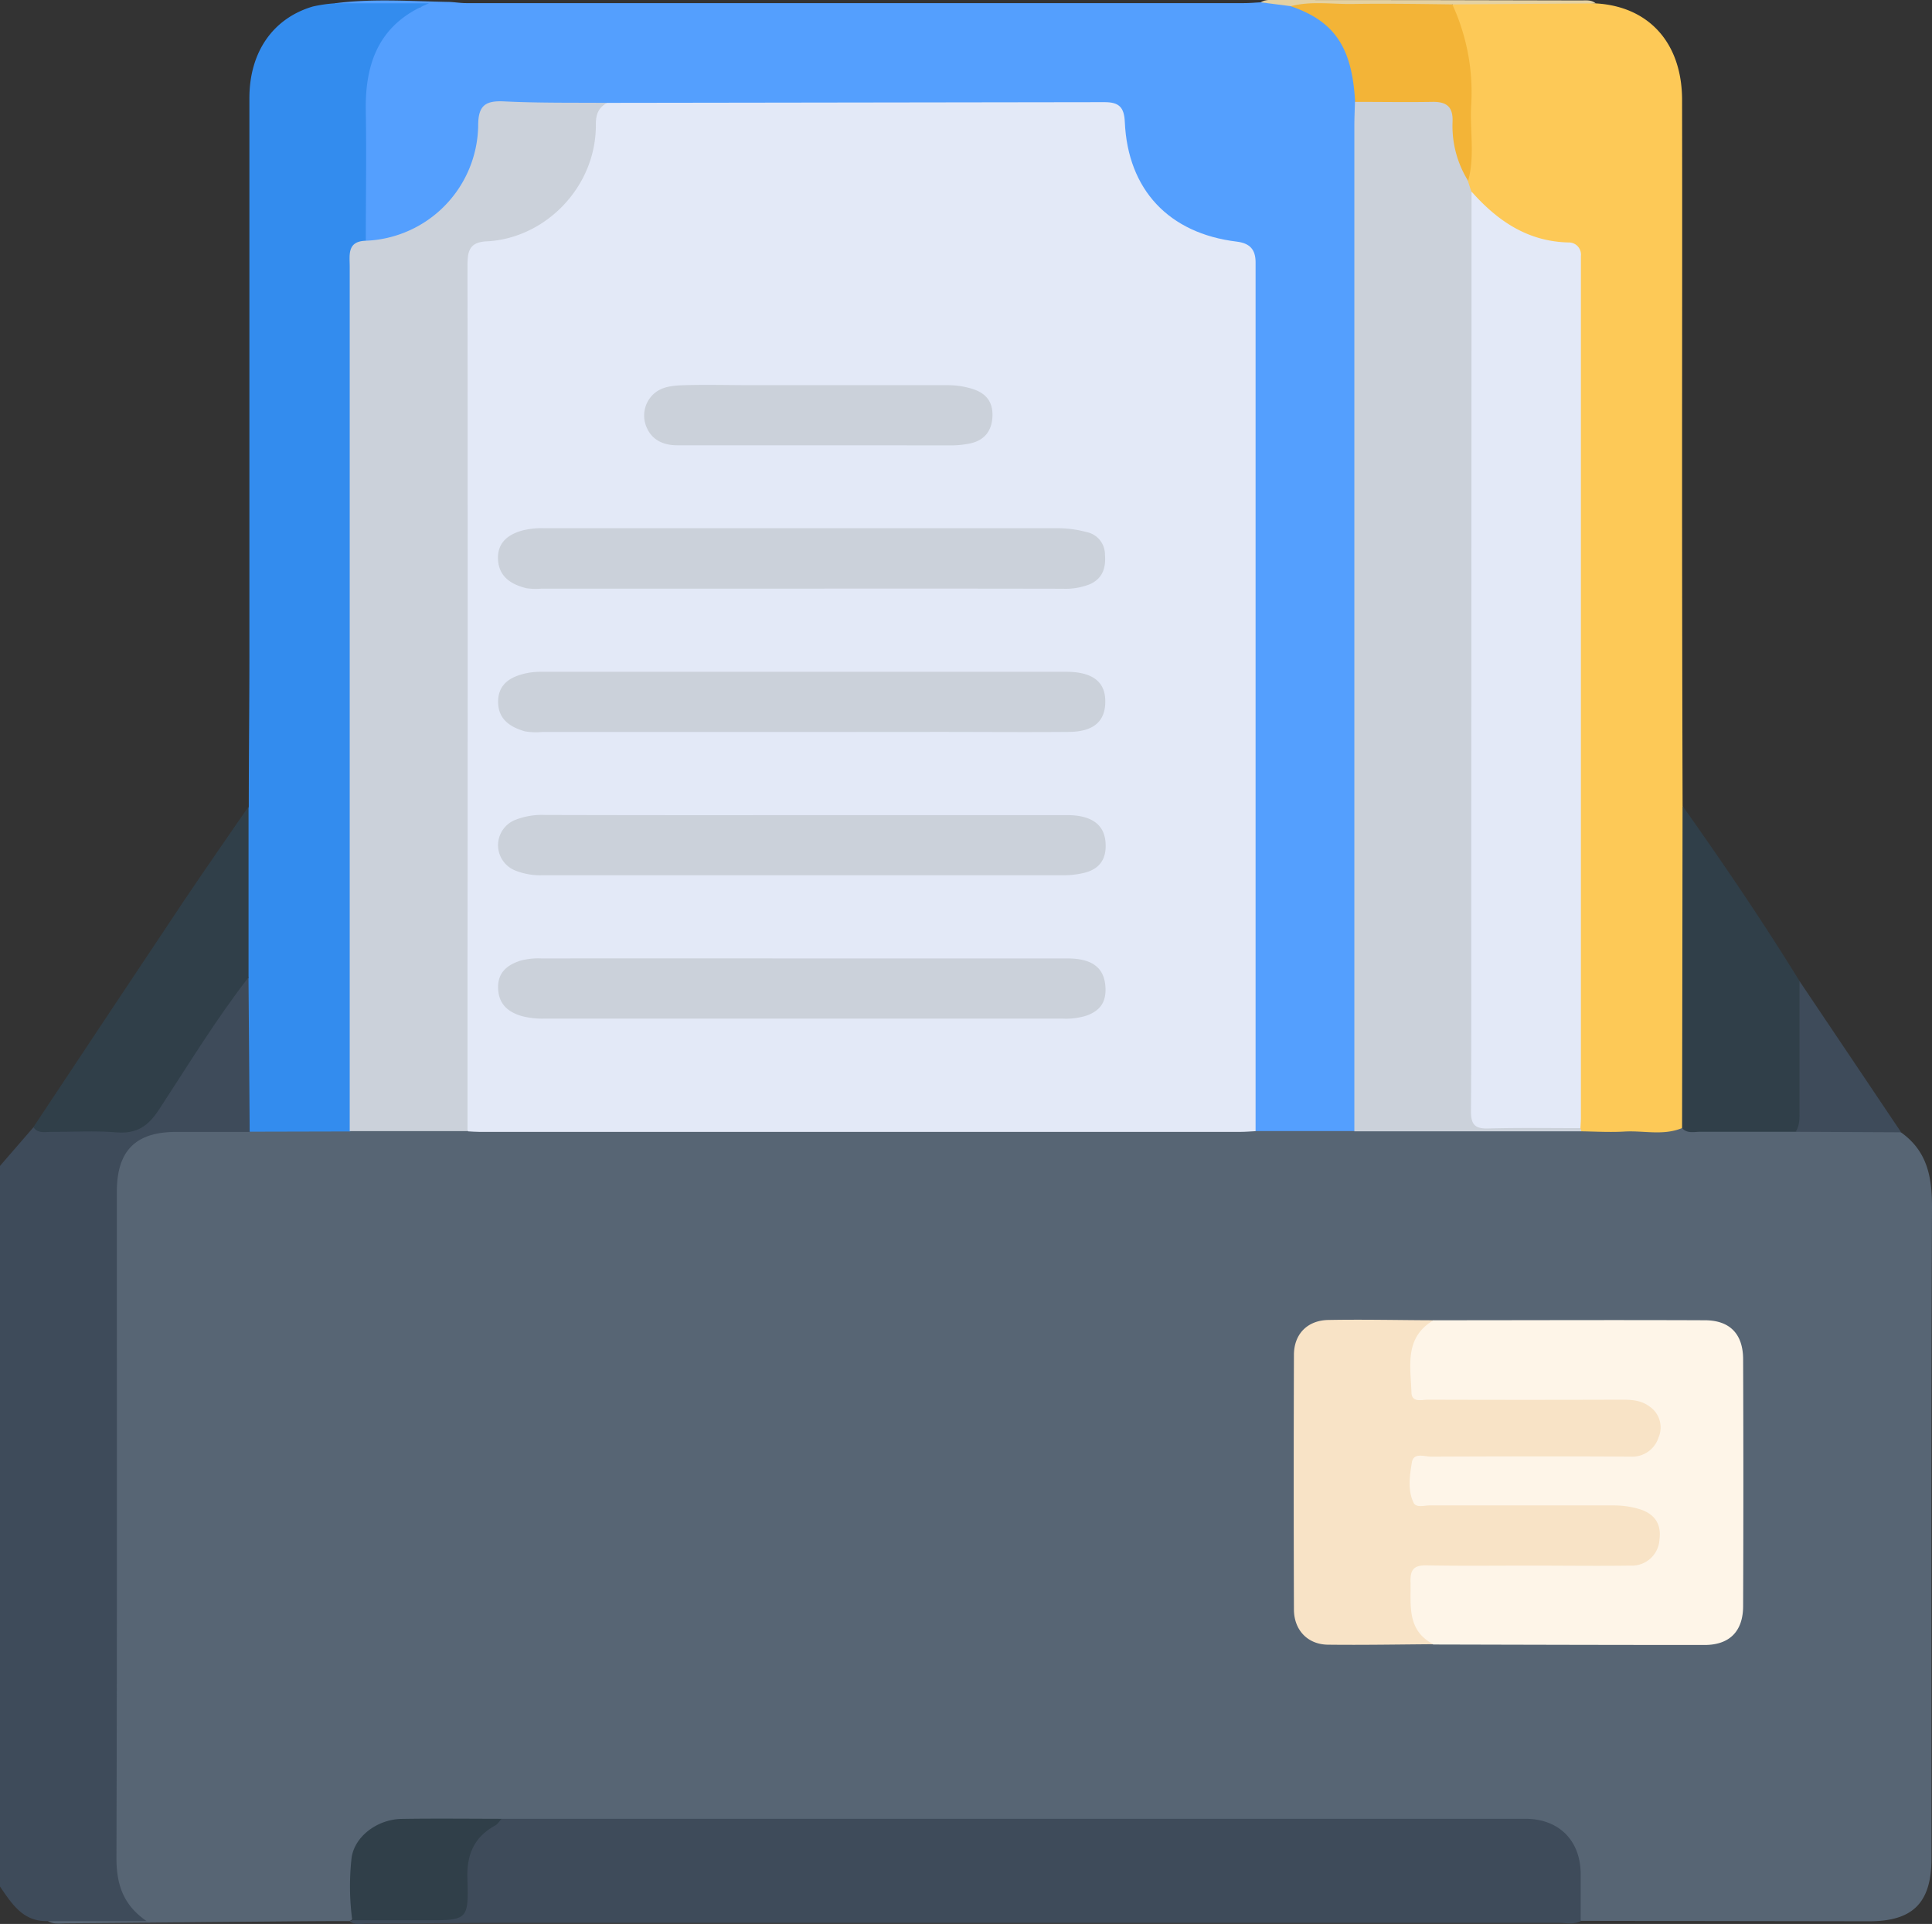 <svg xmlns="http://www.w3.org/2000/svg" viewBox="0 0 408.64 406.99"><rect x="0" y="0" width="408.64" height="406.99" fill="#333333" stroke="none"/><defs><style>.cls-1{fill:#3e4b5a;}.cls-2{fill:#576574;}.cls-3{fill:#549ffe;}.cls-4{fill:#fdc957;}.cls-5{fill:#338cee;}.cls-6{fill:#303f49;}.cls-7{fill:#e4d1a2;}.cls-8{fill:#e3e9f7;}.cls-9{fill:#cbd1da;}.cls-10{fill:#fef5e8;}.cls-11{fill:#f8e3c6;}.cls-12{fill:#f3b437;}</style></defs><g id="Слой_2" data-name="Слой 2"><g id="Layer_1" data-name="Layer 1"><path class="cls-1" d="M10.11,406.39c-5.25.17-7.61-3.67-10.11-7.31V246.64l7.07-8.17c6.08-.22,12.17-.11,18.25,0a7.33,7.33,0,0,0,6.9-3.68c5.58-8.53,11.2-17,17-25.4.8-1.15,1.5-4.53,4.21-1.65,1,10,.5,20,.24,30a3.39,3.39,0,0,1-.72,1.82c-1.83,1.48-4,1.13-6.12,1.18-3.59.07-7.18-.08-10.76.06-5.82.22-9.35,3.56-10,9.34a52,52,0,0,0-.13,5.58q0,67.6-.06,135.21c0,5.32.6,10.06,5.13,13.51a2.26,2.26,0,0,1,.74,2.28C24.61,406.5,17.37,406.94,10.11,406.39Z"/><path class="cls-2" d="M10.11,406.39H31c-5-3.45-6.39-7.84-6.37-13.49.15-46.92.08-93.83.08-140.75,0-8.7,3.95-12.69,12.51-12.7l15.55,0c1.26-1.22,2.88-1.18,4.45-1.18,5.66,0,11.32-.14,17,.06q12.42-.24,24.84,0c2.25-.22,4.51-.11,6.76-.11h154.5a46.91,46.91,0,0,1,5.17.11c7-.13,14-.16,21,0,15.84-.35,31.68.25,47.52,0,7.25-.29,14.51.14,21.76-.34,7.94.51,15.9.08,23.84.26,5.44,0,10.89,0,16.34,0a13,13,0,0,1,6.16,1.31c5.58,4,6.56,9.5,6.53,16-.2,45.84-.1,91.69-.11,137.53,0,9.4-3.88,13.34-13.19,13.34l-61-.09c-1.93-2.14-1.26-4.79-1.29-7.25C333,389.33,329.7,386,319.81,386q-105.51,0-211,0c-.67,0-1.33,0-2,0q-10.68-.35-21.37,0c-6.31.21-9.83,4.08-10.06,10.38-.11,3,.38,6.07-.47,9.06a1.79,1.79,0,0,1-1,.95c-5.69,0-11.38.05-17.07.1-14.15.12-28.31.27-42.47.37C13,406.84,11.47,407.19,10.11,406.39Z"/><path class="cls-3" d="M286.47,239.27H265.55c-1.67-2.25-1.07-4.87-1.07-7.34q-.06-84.76,0-169.52c0-1.46,0-2.92,0-4.39-.17-4.27-.76-5-5-5.79-12.62-2.52-20-10-22.41-22.83-1.24-6.55-1.24-6.57-7.81-6.57-33.36,0-66.72,0-100.08,0-7.42-.27-14.84,0-22.25-.14-3.26-.08-4.29,1.34-4.54,4.47C101.38,39.67,93.48,49,82,51.52c-1.67.36-3.38.9-4.91-.44a3.43,3.43,0,0,1-.68-1.85c-.21-10.6-.81-21.24.24-31.79.92-9.14,5.77-14.48,13-16.1-5,1.17-10.14.57-15.21.62C73.12,2,71.74,1.91,70.82.7,78.73-.33,86.67.25,94.6.4c1.32,0,2.64.26,4,.26q82.26,0,164.51,0c1.19,0,2.38-.11,3.57-.17a23.93,23.93,0,0,1,6.49.31c7.12,1,13.32,8,14.27,16,.23,2,.07,4,.27,5.95.18,43.72.05,87.44.08,131.16q0,39.26,0,78.53C287.73,234.74,288.27,237.24,286.47,239.27Z"/><path class="cls-4" d="M355.78,238.63c-4,1.66-8.11.5-12.17.74-3,.18-6.1,0-9.15-.05a4.19,4.19,0,0,1-.91-1.22c-.74-2.34-.46-4.75-.46-7.13q0-84.74,0-169.46c0-1.6-.05-3.2,0-4.79.06-2.73-1.14-4.1-3.91-4.46a26.48,26.48,0,0,1-18.07-10.61,5.55,5.55,0,0,1-1.21-3.47c-.07-11.44,1.48-23-2.61-34.14-.41-1.13-1.07-2.53.39-3.57,10,.1,19.93-.37,29.89.25,11.22.66,18.19,8.38,18.21,20.42.05,25.89,0,51.77,0,77.66q0,35.83.11,71.68a17.29,17.29,0,0,1,1.31,7.36c0,18.13,0,36.27,0,54.4C357.15,234.43,357.62,236.8,355.78,238.63Z"/><path class="cls-5" d="M70.82.7H90.75C80.33,4.92,77.18,13.12,77.37,23.47c.16,9.17,0,18.35,0,27.53-2,2.63-1.87,5.7-1.87,8.77q0,86.19,0,172.37c0,2.46.6,5.12-1.43,7.21l-21.26.05q-.12-16.34-.25-32.66c-1.28-1.42-1.14-3.2-1.15-4.9,0-8.34,0-16.68,0-25a16.41,16.41,0,0,1,1.21-6.19c0-10.76.13-21.52.13-32.28q0-58.8,0-117.6c0-9.77,5-16.91,13.41-19.39A30.26,30.26,0,0,1,70.82.7Z"/><path class="cls-1" d="M106.09,384.75q108.29,0,216.56,0c7.09,0,11.66,4.62,11.68,11.66,0,3.32,0,6.65,0,10-1.52.75-3.14.36-4.7.36l-222.42,0c-9.83,0-19.66.12-29.49.14-1.28,0-2.67.43-3.84-.53a1.12,1.12,0,0,0,.59-.17c1.42-1.33,3.22-1.05,4.91-1.08,4.91-.06,9.82-.05,14.73,0,2.49,0,3.69-1,3.62-3.55,0-1.46.07-2.92,0-4.38C97.47,391,100.1,386.73,106.09,384.75Z"/><path class="cls-6" d="M355.78,238.63q.06-34.08.1-68.15c8.57,12.13,16.95,24.39,24.73,37.05a17.23,17.23,0,0,1,1.29,7.31c-.07,6.46,0,12.92-.06,19.37,0,2,.08,4-2,5.21-6.77,0-13.53,0-20.29,0C358.23,239.43,356.82,239.83,355.78,238.63Z"/><path class="cls-6" d="M52.57,170.62l0,36.12c-6.9,8.91-12.75,18.53-18.91,27.94-2.3,3.52-4.69,5.21-9,4.86-4.62-.38-9.3-.07-13.95-.1-1.28,0-2.71.39-3.65-1q15.92-24,31.86-47.91C43.4,183.87,48,177.27,52.57,170.62Z"/><path class="cls-1" d="M379.8,239.42c.93-1.42.81-3,.81-4.59q0-13.65,0-27.3l21.5,32Z"/><path class="cls-7" d="M337.54.72,307.16.93c-1.55,1.38-3.47,1.16-5.29,1.13-9.64-.15-19.29.61-28.89-.76L266.64.49C267.74-.19,269,0,270.13,0q32,0,64,.09C335.27.13,336.51-.16,337.54.72Z"/><path class="cls-8" d="M128.41,21.76q52.6-.06,105.21-.15c3,0,4.15,1,4.29,4.18.63,14.36,9.34,23.59,23.66,25.32,2.78.34,4,1.66,4,4.39,0,.66,0,1.33,0,2q0,90.89,0,181.79c-1.06.05-2.12.15-3.18.15h-161c-.8,0-1.59-.07-2.39-.11-1.46-1.5-1.25-3.43-1.26-5.27q0-88.45,0-176.93c0-5.52.83-6.39,6.18-7.35,12.22-2.18,19.79-10.36,20.91-22.68C125,24.59,125.29,22.24,128.41,21.76Z"/><path class="cls-9" d="M128.41,21.76c-1.83,1-2.4,2.46-2.38,4.57.1,13.16-10.65,24.14-23.15,24.73-3.83.19-4,2.39-4,5.34q.08,75.53,0,151,0,15.94,0,31.88l-24.91,0q0-91.42,0-182.84c0-2.47-.59-5.35,3.3-5.51a24.74,24.74,0,0,0,23.87-24.37c0-4.12,1.41-5.28,5.32-5.12C113.84,21.81,121.13,21.7,128.41,21.76Z"/><path class="cls-9" d="M334.28,238.65a2.66,2.66,0,0,1,.18.67l-48,0q0-106.29,0-212.58c0-1.72.08-3.45.13-5.17,1.66-1.49,3.72-1.1,5.65-1.12,3.69,0,7.38-.17,11.06.11,2.4.18,4.65,1,4.78,3.78.22,4.78,1.91,9.27,2.42,14l.72,2.26c1.43,2.57,1.24,5.38,1.24,8.17q0,90.15,0,180.29c0,9.19-.32,8.16,8.53,8.43C325.44,237.56,330.06,236.21,334.28,238.65Z"/><path class="cls-10" d="M303.21,279.29c19.13,0,38.25-.08,57.37,0,5.29,0,8.09,2.89,8.11,8.23q.1,26.1,0,52.21c0,5.33-2.85,8.24-8.11,8.25-19.13,0-38.25-.05-57.38-.1-4.23-.89-5.71-3.84-6-7.81-.61-9.36,0-10.05,9.32-10.05h34.28a16.18,16.18,0,0,0,5.14-.47,4.68,4.68,0,0,0,3.54-4.33c.16-2.31-1.1-3.72-3.13-4.56a16.77,16.77,0,0,0-6.66-.93c-11.83,0-23.65,0-35.47,0-6.38,0-9.3-4.84-6.55-10.64,1-2.11,2.93-2.1,4.77-2.13,6.11-.13,12.22-.05,18.33-.06h20.73a15.86,15.86,0,0,0,4.35-.33,4.44,4.44,0,0,0,3.66-4.17c.15-2.37-1.3-3.67-3.3-4.44a14.88,14.88,0,0,0-5.52-.56c-12.09,0-24.18,0-36.27,0-6.6,0-7.21-.73-7.28-7.35C297.12,285.21,297.63,280.84,303.21,279.29Z"/><path class="cls-11" d="M303.21,279.29c-6.22,3.66-4.85,9.71-4.67,15.29.07,2.19,2.18,1.51,3.49,1.51q20.54.07,41.06,0c2,0,3.94.11,5.69,1.36a5.37,5.37,0,0,1,2,6.69,5.83,5.83,0,0,1-5.81,4c-14.08-.09-28.17-.06-42.26,0-1.42,0-3.72-.95-4.08,1.21-.46,2.81-.94,5.86.37,8.56.52,1.09,2.21.55,3.36.55q19.55,0,39.07,0a18.73,18.73,0,0,1,5.09.71c3.37.95,4.92,3.12,4.48,6.48a5.85,5.85,0,0,1-6.2,5.54c-7,.1-14.08,0-21.13,0-7.31,0-14.62.09-21.92-.05-2.63-.05-3.47.84-3.41,3.43.11,5-.83,10.31,4.83,13.25-7.44.05-14.88.19-22.32.1-4.27-.06-7.15-3.09-7.17-7.44q-.09-26.92,0-53.86c0-4.32,2.75-7.27,7.19-7.39C288.33,279.09,295.77,279.27,303.21,279.29Z"/><path class="cls-6" d="M106.09,384.75c-.44.47-.79,1.11-1.33,1.4-4.43,2.44-6.06,6.09-5.9,11.15.28,8.91.08,8.92-8.85,8.92-5.17,0-10.33,0-15.5,0a53.81,53.81,0,0,1-.2-12.68c.32-4.78,5.3-8.7,10.7-8.77C92,384.66,99.07,384.74,106.09,384.75Z"/><path class="cls-12" d="M310.53,38.27a22,22,0,0,1-3.3-12.51c.13-3.16-1.24-4.26-4.26-4.21-5.45.09-10.9,0-16.35,0C286,10,282.26,4.48,273,1.31c4.31-1.13,8.7-.4,13.06-.47,7-.11,14.08,0,21.12.09a44.39,44.39,0,0,1,4,21.21C310.85,27.51,312,32.94,310.53,38.27Z"/><path class="cls-8" d="M334.28,238.65c-6.51,0-13-.11-19.53.07-2.8.08-3.63-.86-3.62-3.63.11-16.75.05-33.49.06-50.24l.06-144.32c5.46,6.17,11.84,10.55,20.47,10.76a2.57,2.57,0,0,1,2.66,2.87c0,.66,0,1.32,0,2V236.26C334.39,237.06,334.32,237.85,334.28,238.65Z"/><path class="cls-9" d="M169.53,202.75q28.11,0,56.21,0c5.54,0,8,2.15,8.09,6.48.06,3-1.35,4.64-4,5.61a14.49,14.49,0,0,1-5.09.64H115.07a16.8,16.8,0,0,1-4.71-.54c-3-.88-4.88-2.59-5-5.83-.15-3.41,2-5.06,4.86-5.93a14.76,14.76,0,0,1,4.31-.43Q142,202.73,169.53,202.75Z"/><path class="cls-9" d="M169.15,154.85H114.56a13.21,13.21,0,0,1-3.57-.15c-2.94-.86-5.46-2.4-5.62-5.87s1.81-5.29,5-6.18a14.52,14.52,0,0,1,3.91-.54q55.59,0,111.19,0c5.45,0,8.14,2,8.3,5.84.19,4.5-2.29,6.83-7.66,6.88-9.29.08-18.59,0-27.89,0Z"/><path class="cls-9" d="M169.52,124.52q-27.5,0-55,0a13.47,13.47,0,0,1-3.18-.09c-3.14-.78-5.77-2.34-6-6-.19-3.42,1.84-5.25,5-6.17a16.42,16.42,0,0,1,4.71-.52q54.39,0,108.79,0a23.07,23.07,0,0,1,5.87.79,4.84,4.84,0,0,1,4,4.73c.22,2.76-.4,5-3.08,6.28a13.85,13.85,0,0,1-5.83,1Q197.22,124.49,169.52,124.52Z"/><path class="cls-9" d="M169.9,172.43q27.9,0,55.78,0c5.19,0,7.82,2,8.14,5.62s-1.2,5.87-4.74,6.65a18.39,18.39,0,0,1-3.91.45q-55.18,0-110.38,0a14.28,14.28,0,0,1-5.81-1,5.76,5.76,0,0,1,.11-10.75,15.41,15.41,0,0,1,6.22-1Q142.61,172.47,169.9,172.43Z"/><path class="cls-9" d="M172.79,94.2c-9.84,0-19.67,0-29.51,0-3,0-5.36-1.14-6.49-3.75a6.2,6.2,0,0,1,1.09-6.74c1.83-2,4.47-2.16,7-2.23,4.65-.13,9.3,0,14,0q20.73,0,41.46,0a17.58,17.58,0,0,1,5.09.71c2.94.86,4.56,2.61,4.49,5.73s-1.63,5.26-4.81,5.9a20,20,0,0,1-3.93.4C191.66,94.21,182.22,94.2,172.79,94.2Z"/></g></g></svg>